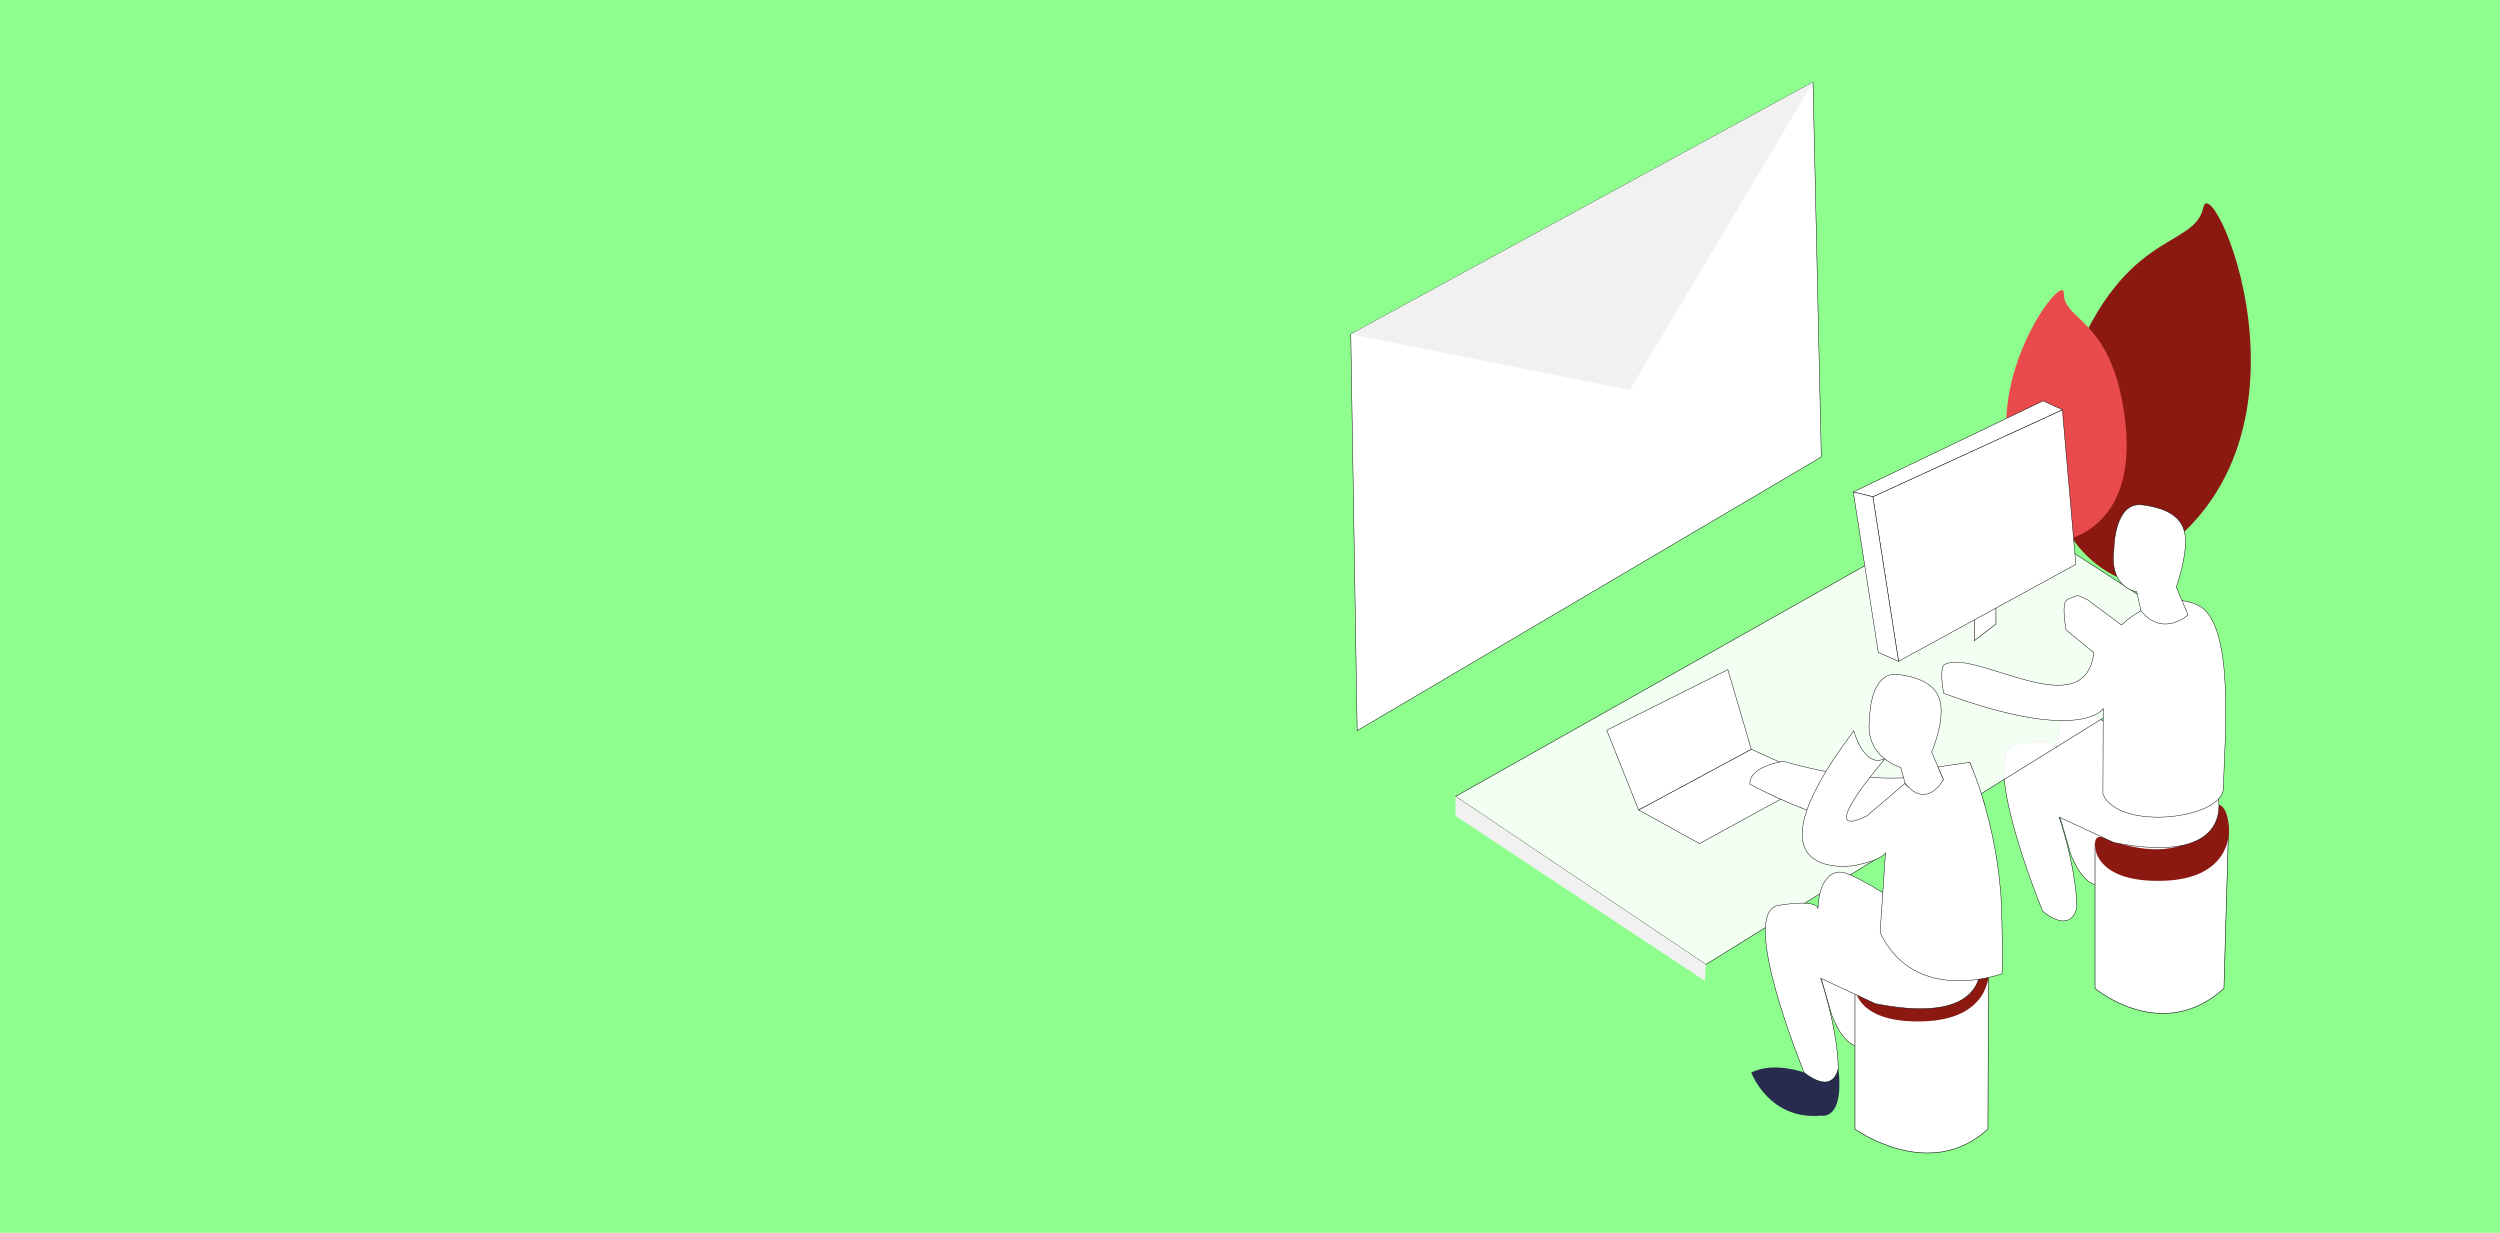 <?xml version="1.0" encoding="utf-8"?>
<!-- Generator: Adobe Illustrator 19.0.0, SVG Export Plug-In . SVG Version: 6.00 Build 0)  -->
<svg version="1.1" xmlns="http://www.w3.org/2000/svg" xmlns:xlink="http://www.w3.org/1999/xlink" x="0px" y="0px"
	 viewBox="197.1 -993.3 5548.5 2736.1" style="enable-background:new 197.1 -993.3 5548.5 2736.1;" xml:space="preserve">
<style type="text/css">
	.st0{fill:#8EFF8F;}
	.st1{fill:#272C4F;}
	.st2{fill:#FFFFFF;stroke:#000000;stroke-miterlimit:10;}
	.st3{fill:#FFFFFF;stroke:#000000;stroke-width:1.179;stroke-miterlimit:10;}
	.st4{fill:#8C1812;}
	.st5{fill:#E94B4C;}
	.st6{opacity:0.9;fill:#FFFFFF;stroke:#000000;stroke-width:1.179;stroke-miterlimit:10;}
	.st7{fill:#F1F1F1;}
</style>
<g id="Warstwa_1">
	<rect x="197.1" y="-993.3" class="st0" width="5548.5" height="2736.1"/>
</g>
<g id="Warstwa_2">
	<path class="st1" d="M4201.2,1387c0,0-67.3-25-117.3,0c0,0,38.7,106.4,155.4,95.8c0,0,52,11.6,37.7-105.8
		C4277,1377,4265.9,1432.8,4201.2,1387z"/>
	<path class="st2" d="M4760,789l32.5,112.2c0,0,26.2,75.6,67.2,69.5c0,0,16.5-4,23.6-31.2l-20.8-102.7L4760,789z"/>
	<path class="st3" d="M4846.8,879v321.5c0,0,148.7,124.7,286.1,0l10.4-362.2C5143.3,838.3,4989.1,797.5,4846.8,879z"/>
	<path class="st4" d="M4847.9,891.3c0,0,5.1,74.8,150.8,70.2c145.7-4.6,148.7-103,144.7-123.2c0,0-1.8-39.3-21.4-45.6
		c0,0-35.2,157.4-252.1,75.2C4869.8,867.9,4840.8,850.4,4847.9,891.3z"/>
	<path class="st2" d="M5120.5,780.5c0,0,33.5,148.6-231.8,96.2l-121.4-56.5c0,0,37.4,109.7,39.2,199.2c0,0-8,62.9-75.8,10
		c0,0-147.1-356.3-56.8-370.9s87.6,7.3,87.6,7.3s-0.6-76.5,46.4-81.2S5120.5,780.5,5120.5,780.5z"/>
	<path class="st4" d="M4895.1,286.5c0,0-232.1-91.6-113-433.7s284.5-290.1,305.1-385.7C5107.7-628.5,5406.7,55.5,4895.1,286.5z"/>
	<path class="st5" d="M4778.9,205.5c0,0,160.7-24,135.5-258.5s-137.8-225.9-136.8-289.5S4488.3-16.3,4778.9,205.5z"/>
	<polygon class="st6" points="4607.4,109.2 3427.5,774.3 3983,1147.4 5119.9,442 	"/>
	<path class="st2" d="M4230.1,1147.4l32.5,112.2c0,0,26.2,75.6,67.2,69.5c0,0,16.5-4,23.6-31.2l-20.8-102.7L4230.1,1147.4z"/>
	<polygon class="st3" points="4579,347.5 4579,428.5 4626.9,391.7 4626.9,317.8 	"/>
	<path class="st3" d="M4314,1191v321.5c0,0,165.1,119.7,295.1,0l1.4-362.2C4610.5,1150.3,4456.2,1109.5,4314,1191z"/>
	<path class="st4" d="M4315.1,1203.3c0,0,5.1,74.8,150.8,70.2c145.7-4.6,148.7-103,144.7-123.2c0,0-1.8-39.3-21.4-45.6
		c0,0-35.2,157.4-252.1,75.2C4337,1179.9,4308,1162.4,4315.1,1203.3z"/>
	<path class="st2" d="M4830.1,337.9l75.5,55.9c0,0,83.9-83.4,168.9-44.3s59.4,304.4,57.1,407.2c-1.5,66.9-230.3,95.8-267.3,12.8
		l0.7-189.9c0,0-48.6,78-354.1-34.1c0,0-11.4-57.3,3-64.5c68.8-34.2,310.6,139.2,330.2-25.8l-61.5-50.3c0,0-9.5-50.3-1-63.8
		c4.1-6.5,27.9-12.8,27.9-12.8L4830.1,337.9z"/>
	<path class="st2" d="M5027.2,309.7l26,61.8c0,0-56.1,51.2-104.5-9.4l-9.4-42c0,0-62.2-8-50.5-94.8c0,0,0.2-106.1,63.2-98
		c63.1,8,94,32.4,95.6,76.4C5049.3,247.6,5027.2,309.7,5027.2,309.7z"/>
	<path class="st2" d="M4591,1138.1c0,0,33.5,148.6-231.8,96.2l-121.4-56.5c0,0,37.4,109.7,39.2,199.2c0,0-8,62.9-75.8,10
		c0,0-147.1-356.3-56.8-370.9c90.3-14.6,87.6,7.3,87.6,7.3s-0.6-76.5,46.4-81.2C4325.5,937.4,4591,1138.1,4591,1138.1z"/>
	<polygon class="st2" points="3833.8,804.3 4083.9,669.6 4230.1,735.9 3969,879 	"/>
	<path class="st2" d="M4568.7,698.6c0,0-125,80.4-413.8-2.3c0,0-76.5,11.2-74,50.9c0,0,381.8,211.6,520.9,45.6L4568.7,698.6z"/>
	<polygon class="st2" points="3833.8,804.3 3763.1,627.3 4031.9,492.9 4083.9,669.6 	"/>
	<path class="st2" d="M4640.1,1050.6c-1.3-198.9-71.4-352-71.4-352l-70.5,10.2l12.1,28.6c-80.1,36.2-85,7.7-85,7.7l-85,72.5
		c-2.8,0.9-5.4,2.1-7.7,3.6c-106.8,47.8,49.1-131.7,49.1-131.7c-47.1,25.7-70.3-60.8-70.3-60.8c-258.9,343.7,2.6,298.8,2.6,298.8
		c60.3-12.2,67.7-27.4,67.7-27.4l-11.9,176c76.5,163.2,270.4,91.8,270.4,91.8C4642.7,1137.3,4640.1,1050.6,4640.1,1050.6z"/>
	<path class="st2" d="M4484.2,675.5l26,61.8c0,0-36.6,68.2-85,7.7l-9.6-35c0,0-80.8-21.6-69.2-108.4c0,0,0.2-106.1,63.2-98
		c63.1,8,94,32.4,95.6,76.4C4507,623.9,4484.2,675.5,4484.2,675.5z"/>
	<polygon class="st2" points="4410.7,474.4 4353.7,109.2 4774.3,-83.9 4804.2,259.3 	"/>
	<polygon class="st2" points="4353.7,109.2 4310.2,98.5 4731.6,-103.7 4774.3,-83.9 	"/>
	<polygon class="st2" points="4410.7,474.4 4365.7,454.6 4310.2,98.5 4353.7,109.2 	"/>
	<polygon class="st2" points="3209.2,628.3 3195,-251.6 4220.9,-810.9 4239.3,20.9 	"/>
	<polygon class="st7" points="3195,-251.6 3814.5,-127.8 4220.9,-810.9 	"/>
	<polygon class="st7" points="3427.5,774.3 3427.5,817.5 3980.8,1183.5 3983,1147.4 	"/>
</g>
</svg>
